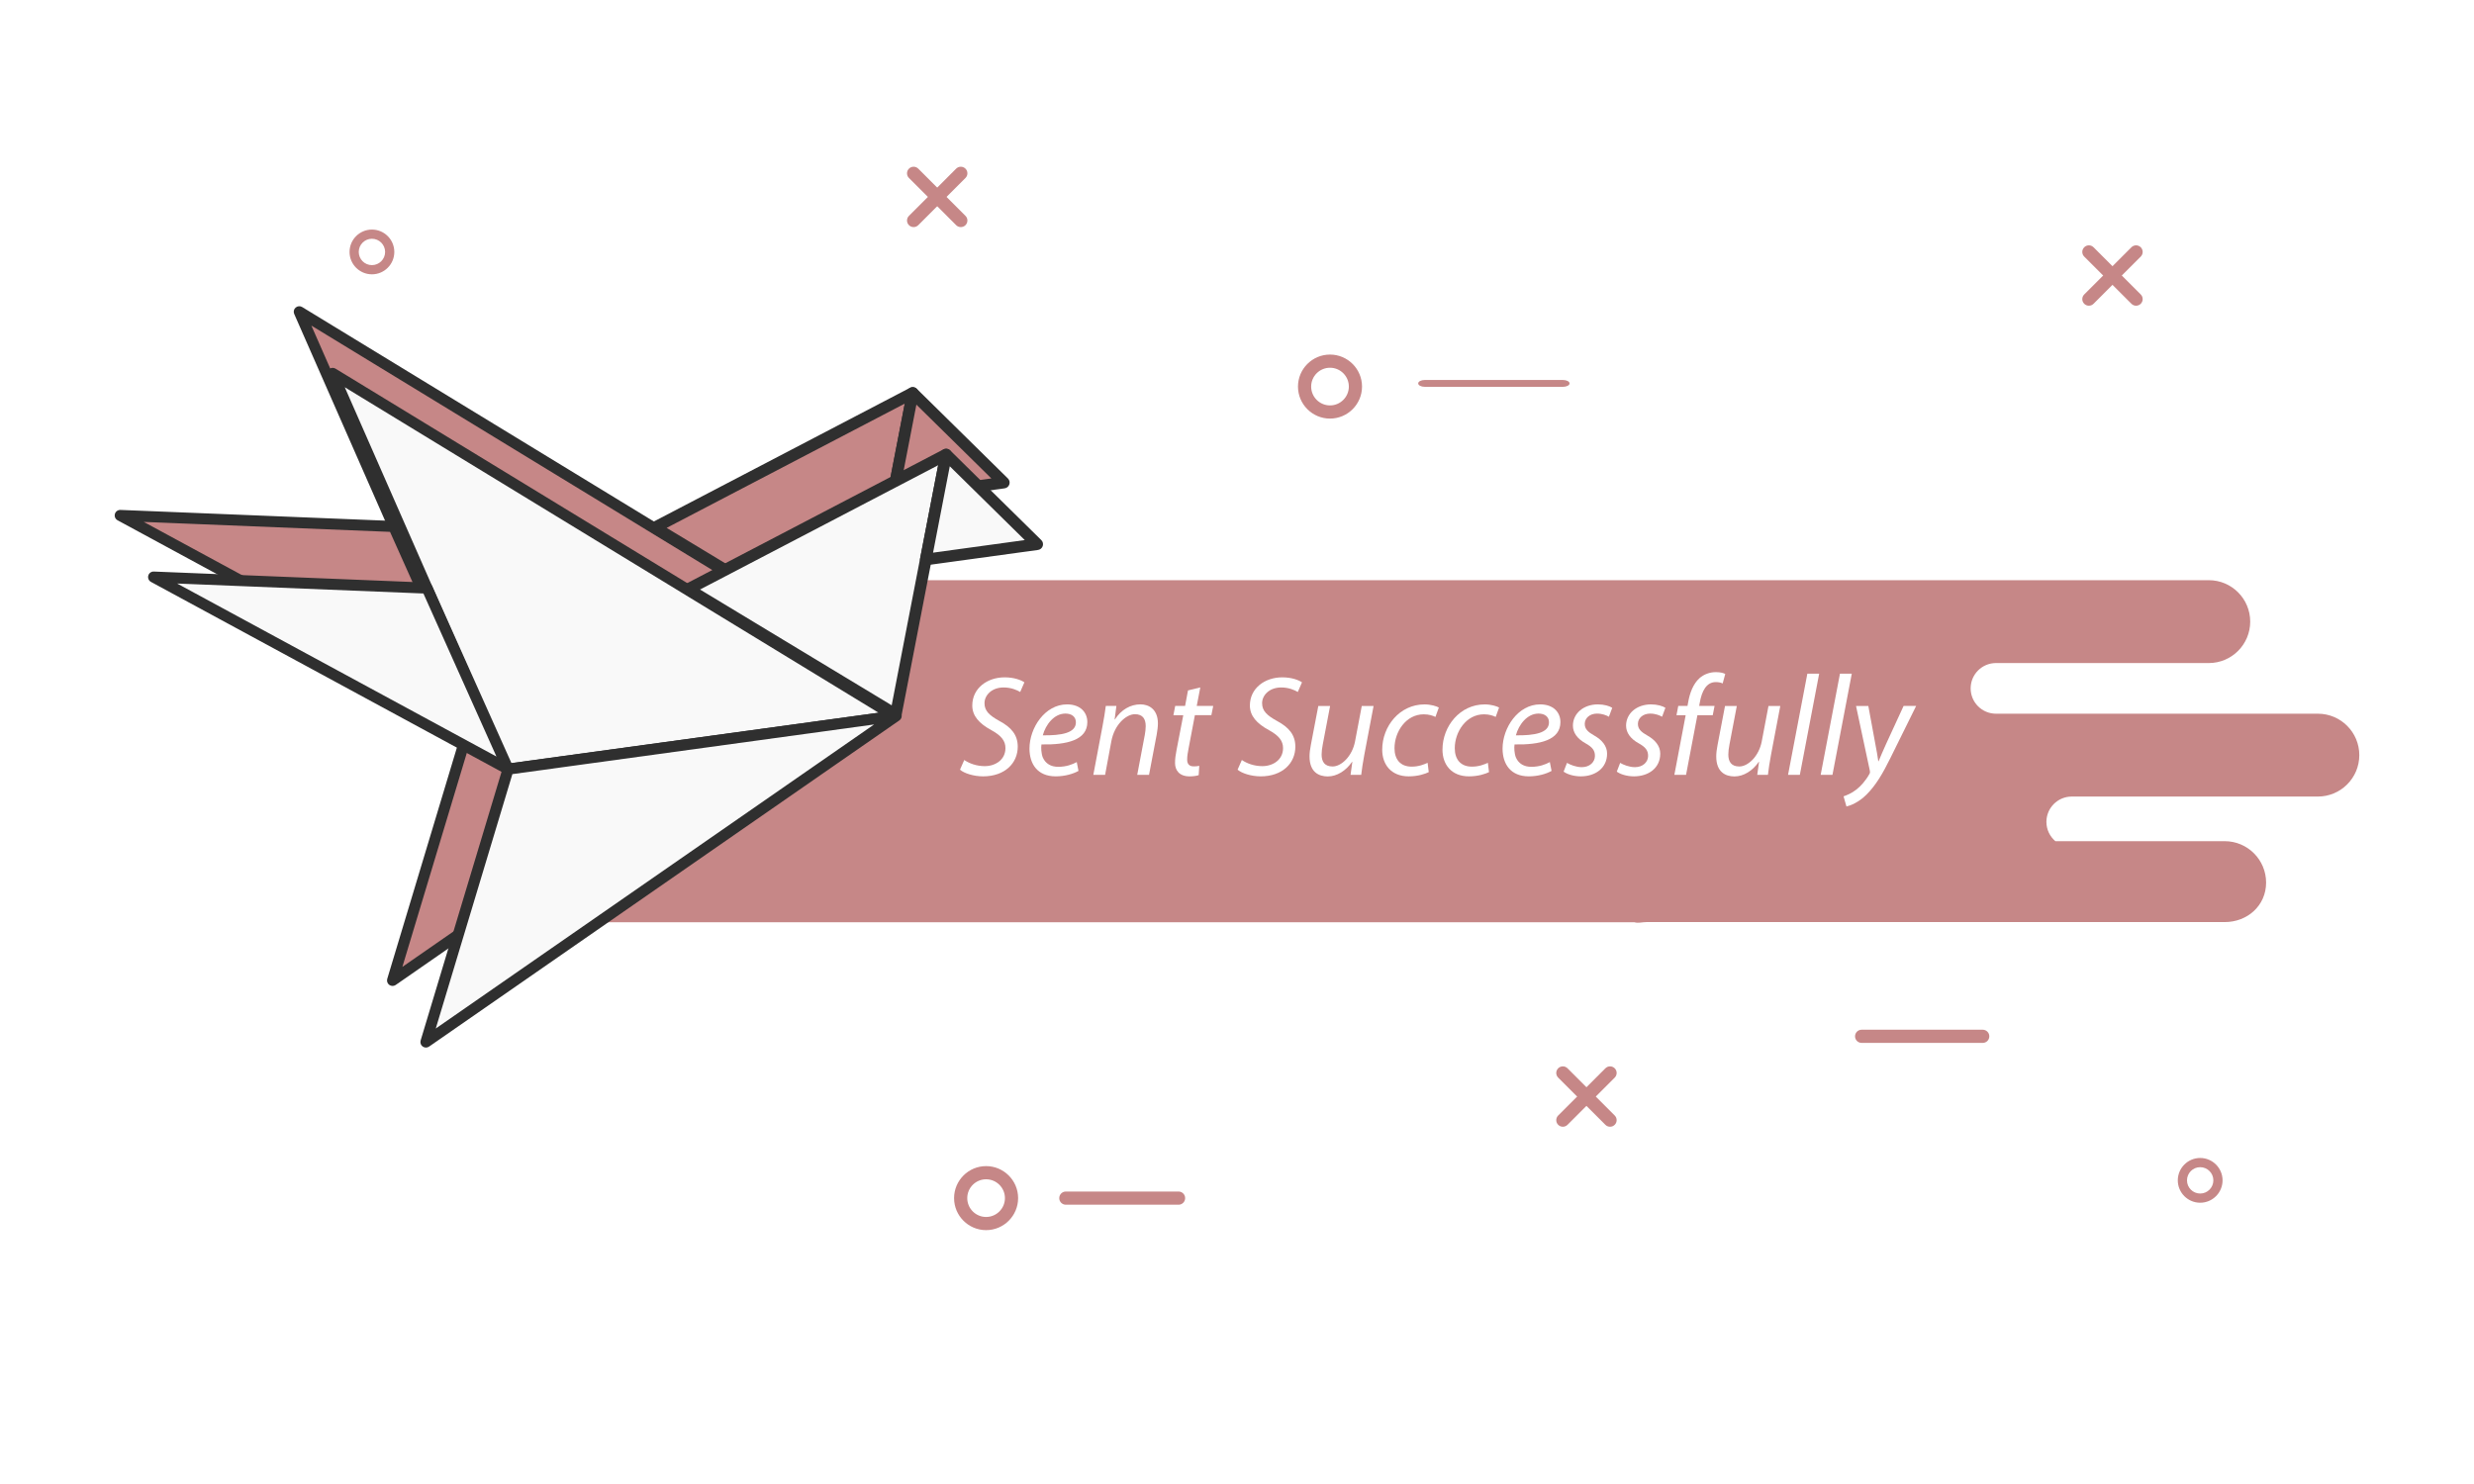 <?xml version="1.0" encoding="utf-8"?>
<!-- Generator: Adobe Illustrator 24.1.1, SVG Export Plug-In . SVG Version: 6.00 Build 0)  -->
<svg version="1.1" xmlns="http://www.w3.org/2000/svg" xmlns:xlink="http://www.w3.org/1999/xlink" x="0px" y="0px"
	 viewBox="0 0 1250 750" style="enable-background:new 0 0 1250 750;" xml:space="preserve">
<style type="text/css">
	.st0{fill:#FFFFFF;}
	.st1{fill:#C68787;}
	.st2{fill:#2F2F2F;}
	.st3{fill:#F9F9F9;}
</style>
<g id="Bg">
	<rect class="st0" width="1250" height="750"/>
</g>
<g id="Object">
	<g>
		<g id="XMLID_131_">
			<path class="st1" d="M1171.12,360.7H1064l0,0h-55.52c-7.07,0-12.8-5.73-12.8-12.8c0-7.07,5.73-12.8,12.8-12.8H1064h51.99
				c11.56,0,20.94-9.37,20.94-20.94v0c0-11.56-9.37-20.94-20.94-20.94h-71.8H823.84H264.9c-10.94,0-19.81,8.87-19.81,19.81V446.3
				c0,10.94,8.87,19.81,19.81,19.81h560.95c1.91,0.57,3.93-0.1,6.02-0.1h292.15c11.56,0,20.94-8.39,20.94-19.95l0,0
				c0-11.56-9.37-20.94-20.94-20.94h-85.54c-2.76-2.35-4.52-5.84-4.52-9.75c0-7.07,5.73-12.8,12.79-12.8h124.36
				c11.56,0,20.94-9.37,20.94-20.94l0,0C1192.05,370.08,1182.68,360.7,1171.12,360.7z"/>
		</g>
		<g id="XMLID_129_">
			<g id="XMLID_68_">
				<path class="st1" d="M461.6,114.77c-0.85,0-1.7-0.32-2.35-0.97c-1.3-1.3-1.3-3.41,0-4.71l23.85-23.85c1.3-1.3,3.41-1.3,4.71,0
					c1.3,1.3,1.3,3.41,0,4.71l-23.85,23.85C463.31,114.45,462.45,114.77,461.6,114.77z"/>
			</g>
			<g id="XMLID_67_">
				<path class="st1" d="M485.45,114.77c-0.85,0-1.7-0.32-2.35-0.97l-23.85-23.85c-1.3-1.3-1.3-3.41,0-4.71c1.3-1.3,3.41-1.3,4.71,0
					l23.85,23.85c1.3,1.3,1.3,3.41,0,4.71C487.15,114.45,486.3,114.77,485.45,114.77z"/>
			</g>
		</g>
		<g id="XMLID_130_">
			<g id="XMLID_66_">
				<path class="st1" d="M789.63,569.44c-0.85,0-1.7-0.32-2.35-0.97c-1.3-1.3-1.3-3.41,0-4.71l23.85-23.85c1.3-1.3,3.41-1.3,4.71,0
					c1.3,1.3,1.3,3.41,0,4.71l-23.85,23.85C791.33,569.12,790.48,569.44,789.63,569.44z"/>
			</g>
			<g id="XMLID_65_">
				<path class="st1" d="M813.48,569.44c-0.85,0-1.7-0.32-2.35-0.97l-23.85-23.85c-1.3-1.3-1.3-3.41,0-4.71c1.3-1.3,3.41-1.3,4.71,0
					l23.85,23.85c1.3,1.3,1.3,3.41,0,4.71C815.18,569.12,814.33,569.44,813.48,569.44z"/>
			</g>
		</g>
		<g id="XMLID_62_">
			<path class="st1" d="M671.99,211.55c-8.92,0-16.18-7.26-16.18-16.18c0-8.92,7.26-16.18,16.18-16.18s16.18,7.26,16.18,16.18
				C688.17,204.29,680.91,211.55,671.99,211.55z M671.99,185.85c-5.25,0-9.52,4.27-9.52,9.52s4.27,9.52,9.52,9.52
				s9.52-4.27,9.52-9.52S677.24,185.85,671.99,185.85z"/>
		</g>
		<g id="XMLID_135_">
			<g id="XMLID_61_">
				<path class="st1" d="M1055.41,154.5c-0.85,0-1.7-0.32-2.35-0.97c-1.3-1.3-1.3-3.41,0-4.71l23.85-23.85c1.3-1.3,3.41-1.3,4.71,0
					c1.3,1.3,1.3,3.41,0,4.71l-23.85,23.85C1057.12,154.18,1056.27,154.5,1055.41,154.5z"/>
			</g>
			<g id="XMLID_60_">
				<path class="st1" d="M1079.26,154.5c-0.85,0-1.7-0.32-2.35-0.97l-23.85-23.85c-1.3-1.3-1.3-3.41,0-4.71c1.3-1.3,3.41-1.3,4.71,0
					l23.85,23.85c1.3,1.3,1.3,3.41,0,4.71C1080.96,154.18,1080.11,154.5,1079.26,154.5z"/>
			</g>
		</g>
		<g id="XMLID_55_">
			<path class="st1" d="M1111.65,607.85c-6.24,0-11.31-5.08-11.31-11.31s5.08-11.31,11.31-11.31s11.31,5.08,11.31,11.31
				S1117.89,607.85,1111.65,607.85z M1111.65,589.88c-3.67,0-6.66,2.99-6.66,6.66c0,3.67,2.99,6.66,6.66,6.66
				c3.67,0,6.66-2.99,6.66-6.66C1118.31,592.86,1115.32,589.88,1111.65,589.88z"/>
		</g>
		<g id="XMLID_52_">
			<path class="st1" d="M498.23,621.7c-8.92,0-16.18-7.26-16.18-16.18c0-8.92,7.26-16.18,16.18-16.18s16.18,7.26,16.18,16.18
				C514.4,614.44,507.15,621.7,498.23,621.7z M498.23,596c-5.25,0-9.52,4.27-9.52,9.52c0,5.25,4.27,9.52,9.52,9.52
				c5.25,0,9.52-4.27,9.52-9.52C507.75,600.27,503.48,596,498.23,596z"/>
		</g>
		<g id="XMLID_51_">
			<path class="st1" d="M1001.79,527.07H940.6c-1.84,0-3.33-1.49-3.33-3.33s1.49-3.33,3.33-3.33h61.18c1.84,0,3.33,1.49,3.33,3.33
				S1003.63,527.07,1001.79,527.07z"/>
		</g>
		<g id="XMLID_50_">
			<path class="st1" d="M789.69,195.5h-69.81c-1.84,0-3.33-0.77-3.33-1.73s1.49-1.73,3.33-1.73h69.81c1.84,0,3.33,0.77,3.33,1.73
				S791.53,195.5,789.69,195.5z"/>
		</g>
		<g id="XMLID_49_">
			<path class="st1" d="M595.47,608.85h-56.95c-1.84,0-3.33-1.49-3.33-3.33c0-1.84,1.49-3.33,3.33-3.33h56.95
				c1.84,0,3.33,1.49,3.33,3.33C598.8,607.36,597.31,608.85,595.47,608.85z"/>
		</g>
		<g id="XMLID_46_">
			<path class="st1" d="M187.92,138.64c-6.24,0-11.31-5.08-11.31-11.31c0-6.24,5.08-11.31,11.31-11.31
				c6.24,0,11.31,5.08,11.31,11.31C199.23,133.57,194.16,138.64,187.92,138.64z M187.92,120.67c-3.67,0-6.66,2.99-6.66,6.66
				c0,3.67,2.99,6.66,6.66,6.66c3.67,0,6.66-2.99,6.66-6.66C194.58,123.66,191.59,120.67,187.92,120.67z"/>
		</g>
		<g id="XMLID_492_">
			<g id="XMLID_497_">
				<polygon class="st1" points="151.2,157.55 239.13,357.67 435.2,330.76 				"/>
				<path class="st2" d="M239.13,360.46c-1.09,0-2.1-0.64-2.55-1.67l-87.93-200.12c-0.49-1.11-0.2-2.42,0.72-3.22
					c0.92-0.8,2.25-0.92,3.29-0.28l284,173.21c1.01,0.61,1.52,1.79,1.28,2.95c-0.24,1.15-1.18,2.03-2.35,2.19l-196.07,26.91
					C239.38,360.45,239.25,360.46,239.13,360.46z M157.32,164.55l83.51,190.07l186.22-25.56L157.32,164.55z"/>
			</g>
			<g id="XMLID_496_">
				<polygon class="st1" points="198.33,495.5 239.86,357.57 435.93,330.66 				"/>
				<path class="st2" d="M198.33,498.29c-0.58,0-1.15-0.18-1.64-0.53c-0.96-0.7-1.37-1.92-1.03-3.06l41.53-137.93
					c0.31-1.04,1.21-1.81,2.29-1.96l196.07-26.91c1.27-0.17,2.51,0.55,2.98,1.75c0.47,1.2,0.05,2.57-1.01,3.3L199.92,497.8
					C199.44,498.13,198.89,498.29,198.33,498.29z M242.01,360.09L203.3,488.66L424.77,335L242.01,360.09z"/>
			</g>
			<g id="XMLID_495_">
				<polygon class="st1" points="435.74,330 461.17,198.58 330.85,266.61 				"/>
				<path class="st2" d="M435.74,332.93c-0.53,0-1.05-0.14-1.52-0.42l-104.89-63.39c-0.91-0.55-1.45-1.54-1.41-2.6
					c0.03-1.06,0.63-2.02,1.57-2.51l130.31-68.03c1-0.52,2.21-0.42,3.11,0.25c0.9,0.67,1.34,1.8,1.13,2.91l-25.43,131.42
					c-0.18,0.94-0.81,1.73-1.69,2.12C436.55,332.85,436.14,332.93,435.74,332.93z M336.83,266.79l96.83,58.52l23.47-121.33
					L336.83,266.79z"/>
			</g>
			<g id="XMLID_494_">
				<polygon class="st1" points="461.17,198.58 507.2,243.9 450.9,251.63 				"/>
				<path class="st2" d="M450.9,254.56c-0.8,0-1.57-0.33-2.13-0.92c-0.65-0.69-0.93-1.64-0.75-2.57l10.26-53.05
					c0.21-1.06,0.98-1.92,2.01-2.24c1.03-0.32,2.16-0.05,2.93,0.71l46.03,45.32c0.8,0.78,1.08,1.95,0.73,3.01
					c-0.35,1.06-1.28,1.83-2.38,1.98l-56.3,7.73C451.17,254.55,451.04,254.56,450.9,254.56z M463.01,204.5l-8.45,43.66l46.34-6.36
					L463.01,204.5z"/>
			</g>
			<g id="XMLID_493_">
				<polygon class="st1" points="239.86,357.57 60.74,260.49 198.89,266.08 				"/>
				<path class="st2" d="M239.86,360.36c-0.45,0-0.91-0.11-1.33-0.34L59.41,262.95c-1.14-0.62-1.7-1.94-1.36-3.19
					c0.34-1.25,1.5-2.1,2.8-2.05L199,263.3c1.06,0.04,2,0.68,2.43,1.65l40.97,91.49c0.49,1.09,0.23,2.37-0.65,3.18
					C241.23,360.11,240.55,360.36,239.86,360.36z M72.63,263.77l161.33,87.43l-36.9-82.4L72.63,263.77z"/>
			</g>
		</g>
		<g id="XMLID_14_">
			<g id="XMLID_2303_">
				<polygon class="st3" points="168.07,188.7 256,388.81 452.07,361.9 				"/>
				<path class="st2" d="M256,391.6c-1.09,0-2.1-0.64-2.55-1.67l-87.93-200.12c-0.49-1.11-0.2-2.42,0.72-3.22
					c0.92-0.8,2.25-0.92,3.29-0.28l284,173.21c1.01,0.61,1.52,1.79,1.28,2.95c-0.24,1.15-1.18,2.03-2.35,2.19l-196.07,26.91
					C256.25,391.59,256.12,391.6,256,391.6z M174.19,195.7l83.51,190.07l186.22-25.56L174.19,195.7z"/>
			</g>
			<g id="XMLID_2301_">
				<polygon class="st3" points="215.2,526.65 256.73,388.71 452.8,361.8 				"/>
				<path class="st2" d="M215.2,529.43c-0.58,0-1.15-0.18-1.64-0.53c-0.96-0.7-1.37-1.92-1.03-3.06l41.53-137.93
					c0.31-1.04,1.21-1.81,2.29-1.96l196.07-26.91c1.27-0.18,2.51,0.55,2.98,1.75c0.47,1.2,0.05,2.57-1.01,3.3l-237.6,164.85
					C216.31,529.27,215.76,529.43,215.2,529.43z M258.88,391.23L220.17,519.8l221.47-153.66L258.88,391.23z"/>
			</g>
			<g id="XMLID_2307_">
				<polygon class="st3" points="452.61,361.14 478.04,229.72 347.72,297.75 				"/>
				<path class="st2" d="M452.61,364.07c-0.53,0-1.05-0.14-1.52-0.42l-104.89-63.39c-0.91-0.55-1.45-1.54-1.41-2.6
					c0.03-1.06,0.63-2.02,1.57-2.51l130.31-68.03c1-0.52,2.21-0.42,3.11,0.25c0.9,0.67,1.34,1.8,1.13,2.91L455.49,361.7
					c-0.18,0.94-0.81,1.73-1.69,2.12C453.42,363.99,453.01,364.07,452.61,364.07z M353.7,297.94l96.83,58.52L474,235.13
					L353.7,297.94z"/>
			</g>
			<g id="XMLID_2308_">
				<polygon class="st3" points="478.04,229.72 524.07,275.04 467.77,282.77 				"/>
				<path class="st2" d="M467.77,285.7c-0.8,0-1.57-0.33-2.13-0.92c-0.65-0.69-0.93-1.64-0.75-2.57l10.26-53.05
					c0.21-1.06,0.98-1.92,2.01-2.24c1.03-0.32,2.16-0.05,2.93,0.71l46.03,45.32c0.8,0.78,1.08,1.95,0.73,3.01
					c-0.35,1.06-1.28,1.83-2.38,1.98l-56.3,7.73C468.04,285.69,467.91,285.7,467.77,285.7z M479.88,235.65l-8.45,43.66l46.34-6.36
					L479.88,235.65z"/>
			</g>
			<g id="XMLID_2310_">
				<polygon class="st3" points="256.73,388.71 77.61,291.64 215.76,297.23 				"/>
				<path class="st2" d="M256.73,391.5c-0.45,0-0.91-0.11-1.33-0.34L76.28,294.09c-1.14-0.62-1.7-1.94-1.36-3.19
					c0.34-1.25,1.5-2.1,2.8-2.05l138.15,5.59c1.06,0.04,2,0.68,2.43,1.65l40.97,91.49c0.49,1.09,0.23,2.37-0.65,3.18
					C258.1,391.25,257.42,391.5,256.73,391.5z M89.5,294.91l161.33,87.43l-36.9-82.4L89.5,294.91z"/>
			</g>
		</g>
	</g>
	<g>
		<g>
			<g>
				<path class="st0" d="M487.19,384.1c2.64,1.78,6.27,3.1,10.33,3.1c5.46,0.01,10.49-3.26,10.49-9.11c0-3.61-2.03-6.29-7.1-9.07
					c-6.2-3.35-9.66-7.23-9.66-12.45c0-8.69,7.46-14.25,16.39-14.25c4.74,0,8.27,1.38,9.94,2.52l-2.12,4.88
					c-1.53-0.92-4.56-2.31-8.42-2.28c-5.99,0-9.61,3.95-9.62,7.93c0,3.94,2.46,6.18,7.54,9c5.98,3.2,9.26,7.03,9.26,12.99
					c0,8.39-6.59,15-17.51,15c-4.85,0-9.65-1.59-11.67-3.37L487.19,384.1z"/>
				<path class="st0" d="M544.91,389.61c-2.63,1.48-6.84,2.75-11.51,2.75c-9.25,0-13.25-6.3-13.25-14.01
					c0-10.49,7.79-22.36,19-22.36c6.63,0,10.22,3.95,10.23,8.93c0,9.15-10.31,11.55-23.18,11.31c-0.29,1.51-0.09,4.76,0.7,6.63
					c1.4,3.14,4.17,4.68,7.75,4.68c4.14,0,7.25-1.23,9.38-2.39L544.91,389.61z M538.31,360.63c-5.69,0-9.98,5.55-11.44,11
					c9.38,0.11,16.73-1.14,16.73-6.57C543.6,362.2,541.42,360.63,538.31,360.63z"/>
				<path class="st0" d="M552.41,391.6l4.66-24.69c0.77-3.87,1.25-7.25,1.64-10.14h5.36l-0.9,6.84h0.14
					c3.13-4.9,7.82-7.63,12.92-7.63c4.13,0,8.81,2.38,8.81,9.67c0,1.55-0.28,3.76-0.62,5.62l-3.87,20.33h-5.96l3.81-20.12
					c0.24-1.35,0.47-2.97,0.47-4.46c0-3.49-1.35-6.07-5.46-6.07c-4.28,0-10.33,5.1-11.91,13.72l-3.14,16.93H552.41z"/>
				<path class="st0" d="M606.45,347.42l-1.79,9.36h8.32l-0.93,4.67h-8.33l-3.21,16.93c-0.38,1.95-0.69,3.74-0.69,5.56
					c0,2.08,0.99,3.38,3.3,3.38c1.07,0,2.03-0.08,2.81-0.28l-0.29,4.7c-1.06,0.41-2.88,0.63-4.62,0.63c-5.26,0-7.33-3.19-7.33-6.76
					c0-2.03,0.25-4.01,0.76-6.54l3.4-17.62h-4.98l0.9-4.67h5l1.47-7.85L606.45,347.42z"/>
				<path class="st0" d="M627.45,384.1c2.64,1.78,6.27,3.1,10.33,3.1c5.46,0.01,10.49-3.26,10.49-9.11c0-3.61-2.03-6.29-7.1-9.07
					c-6.2-3.35-9.66-7.23-9.66-12.45c0-8.69,7.46-14.25,16.39-14.25c4.74,0,8.27,1.38,9.94,2.52l-2.12,4.88
					c-1.53-0.92-4.56-2.31-8.42-2.28c-5.99,0-9.61,3.95-9.62,7.93c0,3.94,2.46,6.18,7.54,9c5.98,3.2,9.26,7.03,9.26,12.99
					c0,8.39-6.59,15-17.51,15c-4.85,0-9.64-1.59-11.67-3.37L627.45,384.1z"/>
				<path class="st0" d="M694.01,356.78l-4.69,24.69c-0.73,3.87-1.22,7.25-1.56,10.13h-5.39l0.91-6.57l-0.14-0.01
					c-3.1,4.54-7.68,7.38-12.29,7.38c-4.48,0-9.2-2.16-9.2-10.08c0-1.67,0.21-3.55,0.67-5.86l3.76-19.67h5.96l-3.7,19.41
					c-0.37,1.94-0.59,3.61-0.59,5.11c0,3.6,1.48,6.06,5.56,6.06c4.35,0,9.9-5.08,11.34-12.72l3.39-17.86H694.01z"/>
				<path class="st0" d="M721.88,390.22c-1.78,0.88-5.38,2.14-10.12,2.14c-8.96,0-13.39-6.07-13.39-13.47
					c0-11.88,8.84-22.89,21.36-22.89c3.25,0,6.18,0.95,7.24,1.58l-1.71,4.74c-1.38-0.66-3.29-1.31-5.92-1.31
					c-9.04,0-14.76,8.92-14.76,17.13c0,5.66,2.96,9.31,8.67,9.31c3.54,0,6.26-1.09,8.05-1.94L721.88,390.22z"/>
				<path class="st0" d="M752.33,390.22c-1.78,0.88-5.38,2.14-10.12,2.14c-8.96,0-13.39-6.07-13.39-13.47
					c0-11.88,8.84-22.89,21.36-22.89c3.25,0,6.18,0.95,7.24,1.58l-1.71,4.74c-1.38-0.66-3.29-1.31-5.92-1.31
					c-9.04,0-14.76,8.92-14.76,17.13c0,5.66,2.96,9.31,8.67,9.31c3.54,0,6.26-1.09,8.05-1.94L752.33,390.22z"/>
				<path class="st0" d="M783.94,389.61c-2.63,1.48-6.84,2.75-11.51,2.75c-9.25,0-13.25-6.3-13.25-14.01
					c0-10.49,7.79-22.36,19-22.36c6.63,0,10.22,3.95,10.23,8.93c0,9.15-10.3,11.55-23.18,11.31c-0.29,1.51-0.09,4.76,0.7,6.63
					c1.4,3.14,4.17,4.68,7.75,4.68c4.14,0,7.25-1.23,9.38-2.39L783.94,389.61z M777.34,360.63c-5.69,0-9.98,5.55-11.44,11
					c9.38,0.11,16.73-1.14,16.73-6.57C782.64,362.2,780.45,360.63,777.34,360.63z"/>
				<path class="st0" d="M791.73,385.55c1.64,0.98,4.62,2.17,7.49,2.17c4.02-0.01,6.63-2.6,6.63-5.69c0-2.72-1.22-4.42-4.84-6.42
					c-4.03-2.23-6.29-5.31-6.29-8.88c0-6.08,5.28-10.74,12.62-10.74c3.16,0,5.94,0.85,7.25,1.73l-1.68,4.51
					c-1.2-0.7-3.4-1.59-6-1.59c-3.64,0-6.21,2.27-6.21,5.23c0,2.56,1.67,4.11,4.79,5.86c3.88,2.19,6.5,5.24,6.5,9.15
					c0,7.32-5.95,11.48-13.3,11.48c-3.75,0-7.08-1.18-8.66-2.39L791.73,385.55z"/>
				<path class="st0" d="M818.59,385.55c1.64,0.98,4.62,2.17,7.49,2.17c4.02-0.01,6.63-2.6,6.63-5.69c0-2.72-1.22-4.42-4.84-6.42
					c-4.03-2.23-6.29-5.31-6.29-8.88c0-6.08,5.28-10.74,12.62-10.74c3.16,0,5.94,0.85,7.25,1.73l-1.68,4.51
					c-1.2-0.7-3.4-1.59-6-1.59c-3.64,0-6.21,2.27-6.21,5.23c0,2.56,1.67,4.11,4.79,5.86c3.88,2.19,6.5,5.24,6.5,9.15
					c0,7.32-5.95,11.48-13.3,11.48c-3.75,0-7.08-1.18-8.66-2.39L818.59,385.55z"/>
				<path class="st0" d="M845.98,391.6l5.71-30.13h-4.64l0.9-4.69h4.66l0.34-1.86c0.85-4.83,2.58-9.32,5.7-12.15
					c2.21-1.99,5.24-3.08,8.26-3.08c2.4,0,3.97,0.46,4.78,0.93l-1.3,4.78c-0.92-0.44-2.14-0.68-3.5-0.68
					c-4.75,0-7.06,4.63-8.07,10.39l-0.3,1.67h7.77l-0.92,4.69h-7.75l-5.73,30.13H845.98z"/>
				<path class="st0" d="M899.5,356.78l-4.69,24.69c-0.73,3.87-1.22,7.25-1.56,10.13h-5.39l0.91-6.57l-0.14-0.01
					c-3.1,4.54-7.68,7.38-12.29,7.38c-4.48,0-9.2-2.16-9.2-10.08c0-1.67,0.21-3.55,0.67-5.86l3.76-19.67h5.96l-3.7,19.41
					c-0.37,1.94-0.59,3.61-0.59,5.11c0,3.6,1.48,6.06,5.56,6.06c4.35,0,9.9-5.08,11.34-12.72l3.39-17.86H899.5z"/>
				<path class="st0" d="M903.42,391.6l9.75-51.12h5.97l-9.76,51.12H903.42z"/>
				<path class="st0" d="M919.9,391.6l9.75-51.12h5.97l-9.76,51.12H919.9z"/>
				<path class="st0" d="M943.98,356.78l3.45,18.73c0.77,4.01,1.23,6.58,1.58,9.18h0.18c0.92-2.23,1.94-4.67,3.69-8.53l8.92-19.38
					h6.34l-13.08,26.47c-3.73,7.55-7.27,13.66-12,18.33c-3.89,3.92-8.15,5.58-10.13,6.01l-1.46-5.13c1.5-0.52,4.03-1.5,6.38-3.35
					c2.36-1.82,4.87-4.63,6.73-8.04c0.31-0.57,0.28-0.97,0.17-1.58l-6.98-32.7H943.98z"/>
			</g>
		</g>
	</g>
</g>
</svg>
